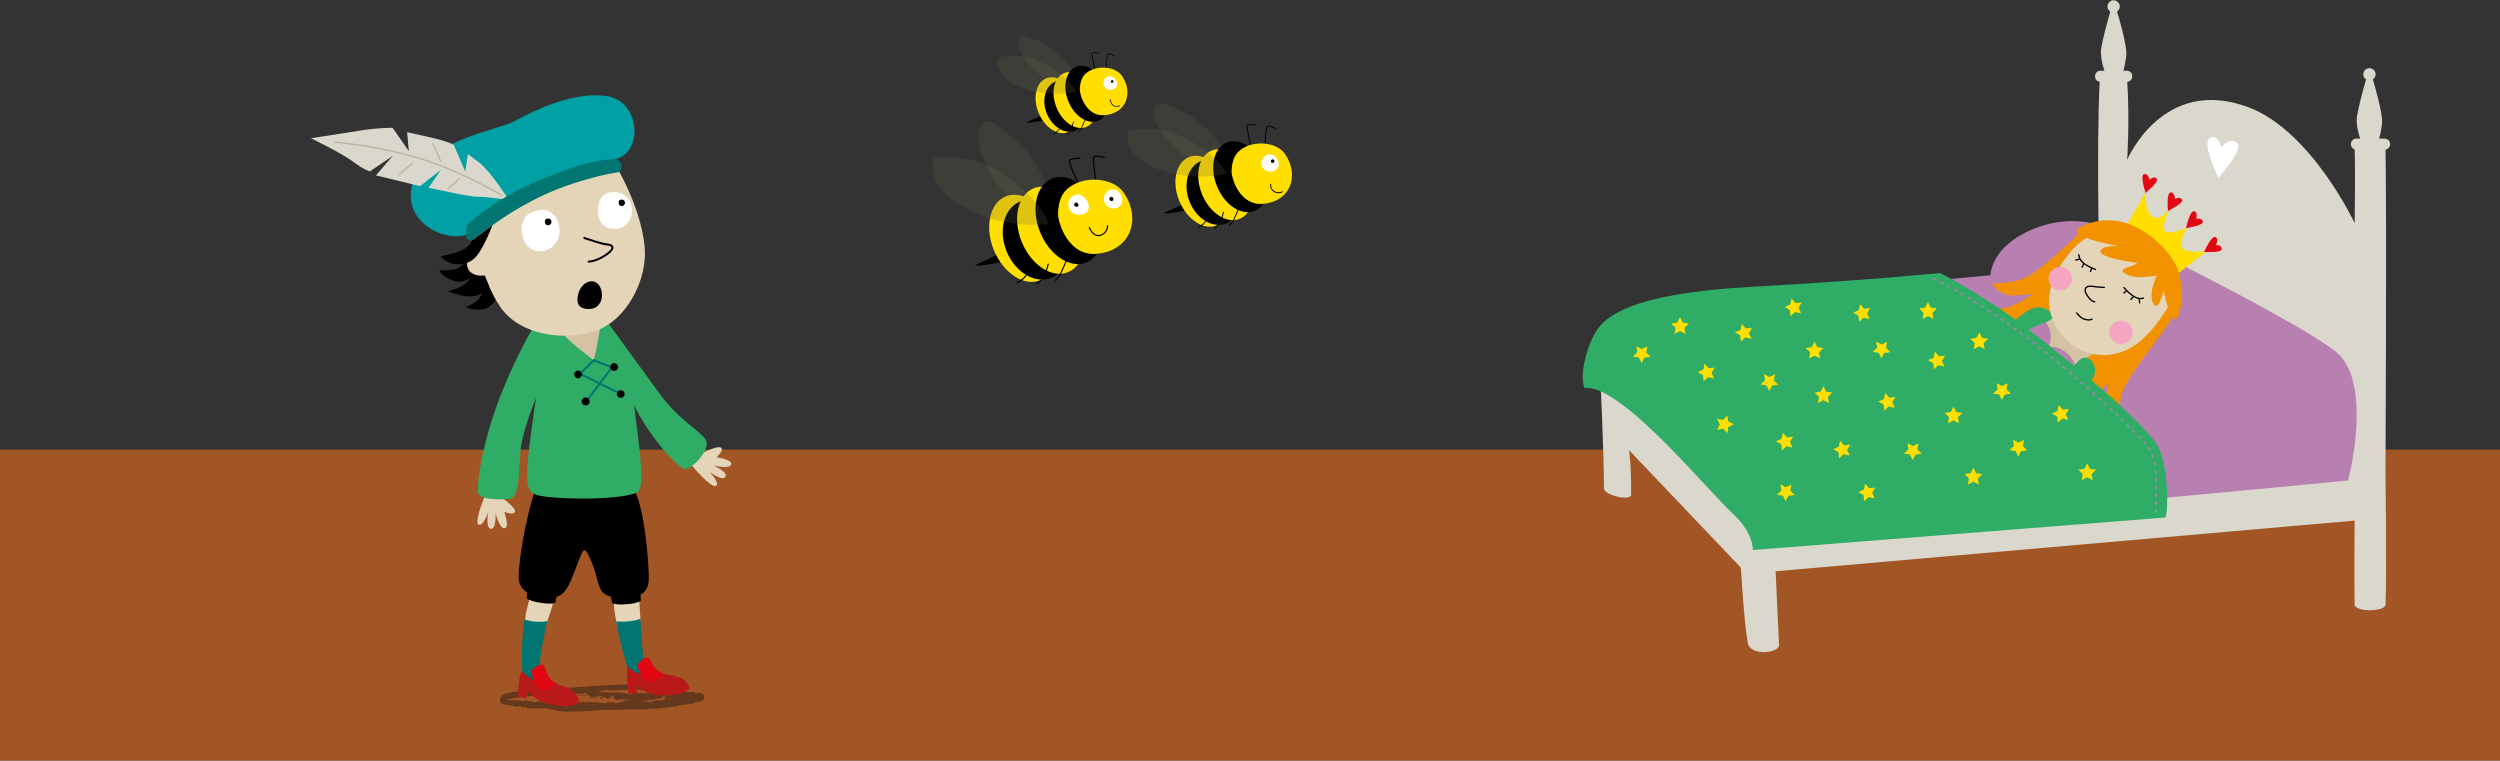 <svg width="973" height="296" viewBox="0 0 973 296" fill="none" xmlns="http://www.w3.org/2000/svg">
<rect x="0" y="0" width="973" height="296" fill="#333333" stroke="none"/>
<rect y="175" width="973" height="121" fill="#A25625"/>
<path d="M627.183 141.408L817.231 112.781C817.231 112.781 815.777 57.223 817.231 31.2C817.367 28.581 827.722 28.581 827.888 31.2C828.948 47.171 827.888 62.204 827.888 62.204C827.888 62.204 841.77 29.232 875.105 41.752C899.569 50.926 916.433 86.819 916.433 86.819C916.433 86.819 916.736 66.14 916.433 58.465C916.221 52.833 928.392 53.832 928.438 56.784C928.952 88.666 928.438 180.375 928.438 183.69C928.438 183.69 928.952 223.292 928.438 235.297C928.316 238.234 916.509 238.234 916.433 235.297C916.221 225.442 916.433 202.613 916.433 202.613L691.067 222.338C691.067 222.338 691.975 241.186 692.399 251.086C692.535 254.084 681.181 255.688 680.213 250.102C678.744 241.625 677.715 223.292 677.715 223.292L677.488 220.87L633.995 175.167C633.995 175.167 634.949 180.39 634.828 192.546C634.797 195.195 624.276 192.758 624.276 190.109C624.276 175.954 622.747 145.041 622.747 145.041L627.183 141.408Z" fill="#DAD8CC"/>
<path d="M823.362 90.119C823.362 90.119 807.891 80.703 788.271 90.528C774.677 97.34 774.692 107.135 774.692 107.135C774.692 107.135 636.538 119.306 628.545 127.678C620.552 136.049 624.307 149.008 624.307 149.008C624.307 149.008 671.856 191.865 681.212 205.277C689.205 209.032 913.89 186.99 913.89 186.99C913.89 186.99 923.124 152.247 910.892 138.547C902.127 128.752 823.362 90.119 823.362 90.119Z" fill="#B780B1"/>
<path d="M813.082 87.243C813.082 87.243 801.789 97.915 798.338 100.822C794.462 104.077 791.359 106.575 788.528 107.952C783.214 110.526 775.206 110.299 775.206 110.299C775.206 110.299 778.173 115.128 783.305 115.007C788.437 114.886 791.48 114.28 791.48 114.28C791.48 114.28 783.123 119.775 779.611 120.078C775.509 120.411 771.013 117.959 771.013 117.959C771.013 117.959 771.845 122.848 777.568 124.726C783.305 126.603 788.331 126.951 788.331 126.951L806.709 143.406C806.709 143.406 801.623 151.763 801.941 155.23C802.304 159.044 806.633 163.404 806.633 163.404C806.633 163.404 805.543 157.924 806.951 154.034C808.374 150.158 812.204 148.099 812.204 148.099C812.204 148.099 810.357 153.685 811.523 158.288C812.674 162.89 817.124 166.129 817.124 166.129C817.124 166.129 815.535 157.228 816.912 153.897C818.275 150.582 820.652 149.053 820.652 149.053C820.652 149.053 818.714 155.85 820.001 158.727C821.287 161.603 824.769 162.874 824.769 162.874C824.769 162.874 824.648 157.228 825.905 153.08C828.554 144.39 846.962 124.529 846.478 120.744C845.993 116.96 845.433 103.108 833.943 96.069C822.453 89.044 813.082 87.243 813.082 87.243Z" fill="#F39200"/>
<path d="M759.22 142.438C758.448 141.65 759.781 141.09 761.204 139.819C759.372 140.606 757.283 140.682 756.965 139.016C756.768 137.987 759.326 137.941 760.961 137.684C759.796 137.533 758.131 137.079 757.661 136.064C757.177 134.99 759.629 134.46 762.127 134.808C760.235 130.403 764.186 131.901 765.064 135.065C771.679 135.02 780.884 130.251 783.291 128.662C783.321 128.646 787.211 125.725 787.227 125.71C788.74 125.165 791.193 129.086 789.8 130.024C780.111 136.564 772.451 140.273 766.517 139.107C764.398 141.302 760.129 143.376 759.22 142.438Z" fill="#E4D5B8"/>
<path d="M796.582 128.207C796.582 128.207 799.822 128.101 799.398 124.468C798.974 120.835 794.342 117.974 789.649 120.714C786.818 122.364 784.623 124.347 784.623 124.347L786.228 129.964L796.582 128.207Z" fill="#2FAC66"/>
<path d="M807.58 118.805L785.976 131.669L796.16 148.773L817.765 135.909L807.58 118.805Z" fill="#D5C2A2"/>
<path d="M796.733 152.051C791.48 155.881 785.955 161.088 785.955 161.088C785.955 161.088 782.488 153.11 778.658 147.403C774.828 141.696 772.451 138.29 772.451 138.29C772.451 138.29 780.051 134.263 783.972 131.629C789.043 128.207 792.494 126.769 796.007 125.483C799.7 128.919 797.46 134.914 797.46 134.914C797.46 134.914 804.318 134.172 807.89 142.301C803.848 146.54 801.502 148.584 796.733 152.051Z" fill="#B780B1"/>
<path d="M789.543 158.454C789.543 158.454 787.166 157.122 782.7 150.84C778.204 144.512 776.191 140.333 774.813 136.897L771.316 138.638C771.316 138.638 775.343 147.842 777.886 151.384C783.896 159.756 787.015 161.981 787.015 161.981L789.543 158.454Z" fill="#1B8A4F"/>
<path d="M809.192 140.273C809.192 140.273 811.251 137.775 813.87 140.318C816.489 142.877 815.929 148.296 810.903 150.34C807.86 151.566 806.165 152.868 806.165 152.868L801.805 147.933L809.192 140.273Z" fill="#2FAC66"/>
<path d="M847.356 106.711L858.967 97.643C858.967 97.643 849.778 99.051 849.067 95.978C848.371 92.89 851.262 88.469 851.262 88.469C851.262 88.469 843.935 91.981 842.497 89.801C841.059 87.636 844.722 80.749 844.722 80.749C844.722 80.749 840.483 86.789 837.486 84.185C834.489 81.596 835.261 74.451 835.261 74.451L828.024 87.182C828.024 87.182 835.563 92.799 839.938 97.174C844.313 101.549 847.356 106.711 847.356 106.711Z" fill="#FFDE00"/>
<path d="M847.099 113.387C847.099 113.387 840.619 127.102 832.066 133.521C820.349 142.317 807.209 137.624 801.381 129.01C792.479 115.87 801.169 103.88 805.453 98.46C811.221 91.164 822.166 87.652 822.166 87.652C822.166 87.652 829.689 91.194 836.941 94.994C844.207 98.809 847.099 113.387 847.099 113.387Z" fill="#E4D5B8"/>
<path d="M798.822 105.046C796.93 106.741 796.778 109.633 798.474 111.51C800.154 113.387 803.061 113.554 804.938 111.873C806.815 110.193 806.982 107.286 805.301 105.409C803.591 103.517 800.699 103.35 798.822 105.046Z" fill="#F3A5C2"/>
<path d="M819.018 111.873C819.018 111.873 816.369 111.782 814.158 111.419C812.75 111.192 810.389 111.797 812.175 114.719C813.962 117.641 815.263 117.459 815.263 117.459" stroke="black" stroke-width="0.526" stroke-linecap="round"/>
<path d="M808.254 121.804C808.254 121.804 809.541 123.59 810.933 124.105C813.416 125.013 814.203 124.165 814.203 124.165" stroke="black" stroke-width="0.526" stroke-linecap="round"/>
<path d="M839.439 107.226C839.439 107.226 833.429 108.3 830.402 107.665C827.374 107.029 823.892 105.273 828.07 104.047C832.248 102.805 831.704 102.306 831.704 102.306C831.704 102.306 816.262 100.368 817.549 97.537C818.503 95.418 824.528 95.736 824.528 95.736C824.528 95.736 810.146 93.253 808.421 90.543C806.982 88.302 815.43 85.759 819.729 85.729C823.801 85.699 825.875 86.289 828.161 87.046C833.611 88.847 841.12 94.01 845.979 101.564C850.839 109.103 849.204 123.363 846.766 124.12C844.314 124.877 842.134 113.054 842.134 113.054C842.134 113.054 840.105 121.819 838.031 118.095C835.927 114.341 839.439 107.226 839.439 107.226Z" fill="#F39200"/>
<path d="M822.453 125.952C820.576 127.647 820.41 130.539 822.105 132.416C823.786 134.293 826.677 134.46 828.569 132.764C830.462 131.084 830.613 128.177 828.918 126.3C827.237 124.438 824.346 124.271 822.453 125.952Z" fill="#F3A5C2"/>
<path d="M850.838 88.832C851.004 88.666 857.756 87.818 857.332 86.198C856.908 84.578 854.759 85.199 854.759 85.199C854.759 85.199 855.501 82.701 854.078 82.217C852.261 81.611 850.838 88.832 850.838 88.832Z" fill="#E30613"/>
<path d="M857.817 98.082C858.014 97.961 864.796 98.551 864.721 96.886C864.645 95.206 862.419 95.372 862.419 95.372C862.419 95.372 863.661 93.086 862.374 92.314C860.724 91.315 857.817 98.082 857.817 98.082Z" fill="#E30613"/>
<path d="M843.783 82.126C843.889 81.914 850.096 79.129 849.218 77.706C848.34 76.282 846.463 77.509 846.463 77.509C846.463 77.509 846.432 74.905 844.934 74.875C843.011 74.814 843.783 82.126 843.783 82.126Z" fill="#E30613"/>
<path d="M835.109 75.087C835.155 74.86 840.559 70.727 839.378 69.531C838.198 68.35 836.653 69.97 836.653 69.97C836.653 69.97 836.033 67.442 834.549 67.745C832.672 68.138 835.109 75.087 835.109 75.087Z" fill="#E30613"/>
<path d="M809.086 99.157C809.086 99.157 809.041 101.14 811.326 102.729C813.612 104.319 815.565 104.864 815.565 104.864" stroke="black" stroke-width="0.526" stroke-linecap="round"/>
<path d="M809.192 100.913L807.86 101.216" stroke="black" stroke-width="0.526" stroke-linecap="round"/>
<path d="M810.888 102.896L810.343 103.971" stroke="black" stroke-width="0.526" stroke-linecap="round"/>
<path d="M814.158 104.334L813.598 105.621" stroke="black" stroke-width="0.526" stroke-linecap="round"/>
<path d="M834.262 116.036C834.262 116.036 832.415 116.763 830.144 115.158C827.858 113.554 826.662 111.919 826.662 111.919" stroke="black" stroke-width="0.526" stroke-linecap="round"/>
<path d="M832.581 116.551L832.748 117.883" stroke="black" stroke-width="0.526" stroke-linecap="round"/>
<path d="M830.129 115.643L829.312 116.521" stroke="black" stroke-width="0.526" stroke-linecap="round"/>
<path d="M827.661 113.069L826.646 114.038" stroke="black" stroke-width="0.526" stroke-linecap="round"/>
<path d="M755.057 106.242C755.057 106.242 773.783 115.643 791.738 129.964C804.424 140.076 825.345 156.198 838.228 171.14C844.465 178.376 843.89 200.221 842.739 201.417L682.166 214.073C682.166 214.073 682.771 207.881 674.748 200.282C662.985 189.14 630.68 149.401 616.647 151.006C614.588 145.541 617.797 134.187 621.339 128.753C624.897 123.318 634.358 114.25 681.303 111.646C728.262 109.042 755.057 106.242 755.057 106.242Z" fill="#2FAC66"/>
<path d="M752.302 108.27C752.302 108.27 774.343 118.61 801.017 141.075C811.024 149.507 837.289 172.881 837.319 176.348C840.483 182.025 838.863 200.1 838.863 200.1" stroke="#B780B1" stroke-width="0.511" stroke-dasharray="1.53 1.53"/>
<path d="M863.418 69.243C863.448 68.744 874.272 57.632 870.246 55.285C867.233 53.529 864.66 57.269 864.66 57.269C864.66 57.269 863.267 52.091 860.284 53.529C856.485 55.331 863.418 69.243 863.418 69.243Z" fill="white"/>
<path d="M829.857 29.793C829.857 30.928 828.933 31.851 827.798 31.851H817.458C816.323 31.851 815.399 30.928 815.399 29.793V29.581C815.399 28.445 816.323 27.522 817.458 27.522H827.798C828.933 27.522 829.857 28.445 829.857 29.581V29.793Z" fill="#DAD8CC"/>
<path d="M819.244 28.157C819.244 28.157 817.67 23.994 817.67 20.255C817.67 16.516 822.62 0 822.62 0C822.62 0 827.586 15.653 827.586 20.831C827.586 23.283 826.284 28.157 826.284 28.157H819.244Z" fill="#DAD8CC"/>
<path d="M825.012 2.513C825.012 3.83 823.937 4.905 822.62 4.905C821.303 4.905 820.229 3.83 820.229 2.513C820.229 1.196 821.303 0.121 822.62 0.121C823.937 0.121 825.012 1.196 825.012 2.513Z" fill="#DAD8CC"/>
<path d="M930.224 56.209C930.224 57.344 929.255 58.268 928.044 58.268H917.144C915.948 58.268 914.979 57.344 914.979 56.209V55.997C914.979 54.862 915.948 53.938 917.144 53.938H928.044C929.24 53.938 930.224 54.862 930.224 55.997V56.209Z" fill="#DAD8CC"/>
<path d="M918.81 54.589C918.81 54.589 917.221 50.426 917.221 46.687C917.221 42.948 922.171 26.432 922.171 26.432C922.171 26.432 927.136 42.085 927.121 47.262C927.121 49.715 925.819 54.589 925.819 54.589H918.81Z" fill="#DAD8CC"/>
<path d="M924.578 28.93C924.578 30.247 923.503 31.322 922.186 31.322C920.869 31.322 919.794 30.247 919.794 28.93C919.794 27.613 920.869 26.538 922.186 26.538C923.503 26.538 924.578 27.613 924.578 28.93Z" fill="#DAD8CC"/>
<path d="M653.857 123.393L654.917 125.558L657.308 125.906L655.583 127.587L655.991 129.964L653.857 128.843L651.722 129.964L652.131 127.587L650.405 125.906L652.782 125.558L653.857 123.393Z" fill="#FFDE00"/>
<path d="M706.235 132.946L707.295 135.111L709.687 135.459L707.961 137.139L708.37 139.516L706.235 138.396L704.101 139.516L704.494 137.139L702.769 135.459L705.16 135.111L706.235 132.946Z" fill="#FFDE00"/>
<path d="M768.061 182.025L769.121 184.174L771.513 184.522L769.787 186.218L770.196 188.58L768.061 187.459L765.927 188.58L766.321 186.218L764.595 184.522L766.987 184.174L768.061 182.025Z" fill="#FFDE00"/>
<path d="M681.879 127.587L680.653 129.661L681.652 131.841L679.305 131.311L677.534 132.946L677.307 130.539L675.218 129.358L677.428 128.419L677.897 126.043L679.487 127.859L681.879 127.587Z" fill="#FFDE00"/>
<path d="M701.209 117.716L699.968 119.775L700.982 121.97L698.621 121.441L696.849 123.076L696.637 120.668L694.533 119.488L696.743 118.534L697.228 116.172L698.817 117.989L701.209 117.716Z" fill="#FFDE00"/>
<path d="M667.375 143.058L666.149 145.132L667.148 147.312L664.787 146.782L663.015 148.417L662.803 146.01L660.699 144.829L662.925 143.876L663.394 141.514L664.983 143.331L667.375 143.058Z" fill="#FFDE00"/>
<path d="M672.281 161.663L672.644 164.04L674.824 165.085L672.674 166.175L672.356 168.567L670.646 166.856L668.284 167.295L669.374 165.145L668.224 163.026L670.616 163.404L672.281 161.663Z" fill="#FFDE00"/>
<path d="M690.825 145.662L690.386 148.039L692.082 149.75L689.69 150.052L688.585 152.202L687.555 150.022L685.179 149.628L686.935 147.978L686.556 145.602L688.676 146.752L690.825 145.662Z" fill="#FFDE00"/>
<path d="M787.741 171.216L787.287 173.577L788.998 175.288L786.591 175.606L785.501 177.74L784.471 175.561L782.095 175.182L783.836 173.532L783.472 171.14L785.592 172.306L787.741 171.216Z" fill="#FFDE00"/>
<path d="M781.367 149.174L780.928 151.536L782.624 153.246L780.232 153.549L779.142 155.699L778.097 153.519L775.721 153.14L777.477 151.49L777.113 149.098L779.218 150.264L781.367 149.174Z" fill="#FFDE00"/>
<path d="M709.687 150.279L710.747 152.444L713.138 152.792L711.413 154.473L711.821 156.849L709.687 155.729L707.552 156.849L707.961 154.473L706.235 152.792L708.612 152.444L709.687 150.279Z" fill="#FFDE00"/>
<path d="M760.31 158.182L761.385 160.346L763.762 160.695L762.036 162.39L762.444 164.752L760.31 163.631L758.175 164.752L758.584 162.39L756.858 160.695L759.25 160.346L760.31 158.182Z" fill="#FFDE00"/>
<path d="M812.327 180.284L813.401 182.448L815.778 182.797L814.052 184.477L814.461 186.854L812.327 185.733L810.192 186.854L810.601 184.477L808.875 182.797L811.267 182.448L812.327 180.284Z" fill="#FFDE00"/>
<path d="M750.365 117.55L751.424 119.715L753.816 120.063L752.09 121.743L752.499 124.12L750.365 123L748.23 124.12L748.639 121.743L746.913 120.063L749.29 119.715L750.365 117.55Z" fill="#FFDE00"/>
<path d="M727.899 119.897L726.657 121.97L727.672 124.15L725.31 123.621L723.539 125.256L723.327 122.849L721.223 121.668L723.433 120.714L723.917 118.352L725.492 120.169L727.899 119.897Z" fill="#FFDE00"/>
<path d="M734.485 132.991L734.03 135.368L735.741 137.079L733.349 137.381L732.244 139.531L731.215 137.351L728.838 136.973L730.579 135.307L730.215 132.931L732.335 134.081L734.485 132.991Z" fill="#FFDE00"/>
<path d="M770.317 129.343L771.377 131.492L773.768 131.841L772.043 133.536L772.451 135.898L770.317 134.777L768.182 135.898L768.591 133.536L766.865 131.841L769.242 131.492L770.317 129.343Z" fill="#FFDE00"/>
<path d="M737.709 154.473L736.483 156.547L737.482 158.742L735.136 158.197L733.364 159.832L733.137 157.44L731.033 156.259L733.259 155.305L733.728 152.944L735.317 154.76L737.709 154.473Z" fill="#FFDE00"/>
<path d="M805.226 159.166L804 161.24L804.999 163.419L802.652 162.89L800.866 164.525L800.654 162.118L798.55 160.937L800.775 159.983L801.244 157.621L802.834 159.438L805.226 159.166Z" fill="#FFDE00"/>
<path d="M729.882 189.745L728.641 191.819L729.655 193.999L727.293 193.469L725.537 195.104L725.31 192.697L723.206 191.516L725.431 190.563L725.901 188.201L727.49 190.018L729.882 189.745Z" fill="#FFDE00"/>
<path d="M697.865 169.944L696.638 172.018L697.637 174.213L695.291 173.668L693.52 175.303L693.293 172.911L691.188 171.73L693.414 170.777L693.883 168.415L695.473 170.232L697.865 169.944Z" fill="#FFDE00"/>
<path d="M757.04 138.411L755.799 140.485L756.813 142.665L754.452 142.135L752.68 143.77L752.469 141.363L750.364 140.182L752.574 139.243L753.059 136.867L754.648 138.683L757.04 138.411Z" fill="#FFDE00"/>
<path d="M720.117 173.048L718.876 175.106L719.89 177.301L717.529 176.772L715.758 178.407L715.546 176L713.441 174.819L715.652 173.865L716.136 171.503L717.71 173.32L720.117 173.048Z" fill="#FFDE00"/>
<path d="M746.655 172.548L746.216 174.925L747.912 176.635L745.52 176.938L744.415 179.088L743.386 176.908L741.009 176.529L742.765 174.864L742.386 172.487L744.506 173.638L746.655 172.548Z" fill="#FFDE00"/>
<path d="M697.213 188.564L696.774 190.941L698.47 192.652L696.078 192.955L694.973 195.104L693.943 192.924L691.566 192.546L693.322 190.881L692.944 188.504L695.063 189.654L697.213 188.564Z" fill="#FFDE00"/>
<path d="M641.171 134.793L640.716 137.169L642.412 138.88L640.02 139.183L638.93 141.332L637.886 139.153L635.509 138.774L637.265 137.109L636.886 134.732L639.006 135.883L641.171 134.793Z" fill="#FFDE00"/>
<path d="M227.494 196.515L227.962 196.149C227.728 196.222 227.216 196.442 226.909 196.588C226.953 196.72 227.216 196.603 227.597 196.398" fill="#814114"/>
<path d="M225.491 197.568C225.286 197.89 224.672 198.153 224.277 198.255L225.374 197.641" fill="#814114"/>
<path d="M222.273 200.186C222.332 200.054 222.536 199.937 222.405 199.893C222.054 200.112 222.229 200.069 222.215 200.083" fill="#814114"/>
<path d="M222.318 199.425C222.069 199.469 221.879 199.557 221.47 199.893L221.674 199.937C221.938 199.747 222.303 199.484 222.45 199.352" fill="#814114"/>
<path d="M200.147 266.185C199.168 266.243 200.674 266.448 199.504 266.287C199.636 266.17 199.826 266.083 200.147 266.185Z" fill="#121212" fill-opacity="0.43"/>
<path d="M217.696 272.415C216.248 273.278 214.361 272.751 212.65 273.556C211.7 274.521 215.488 274.77 216.599 274.77C216.994 274.77 216.453 275.164 217.359 275.15C220.694 274.916 225.842 275.179 229.922 275.281L229.688 275.413C230.463 275.457 231.37 274.974 232.174 274.93C232.189 275.004 231.925 275.062 232.115 275.15C232.291 274.901 233.563 274.887 233.9 274.682C234.236 274.74 234.221 274.916 234.645 274.974L235.07 274.653C236.269 273.877 238.184 274.272 239.881 273.643C239.808 273.717 239.647 273.79 239.793 273.834C242.513 272.956 245.994 272.313 248.963 271.23C248.875 271.362 248.816 271.567 249.021 271.611C249.094 271.289 249.986 270.909 250.761 270.587C251.229 270.733 251.99 269.797 252.94 269.549L252.897 269.651C253.379 269.037 253.92 269.271 254.227 268.686C254.476 270.309 254.066 268.964 254.023 269.256C253.613 269.593 253.043 268.876 252.399 268.964V269.051C251.829 269.066 251.58 268.774 251.039 268.803L250.995 268.759C249.752 268.803 249.05 268.54 249.065 268.847C248.641 268.569 250.264 268.788 249.606 268.393C245.511 268.437 241.314 268.613 237.205 268.788C236.737 268.686 236.43 268.671 236.327 268.554C235.918 268.642 234.792 268.715 234.426 268.891C234.558 268.876 234.148 268.744 233.929 268.744C233.168 268.671 233.139 269.139 232.306 269.051C232.627 268.949 232.73 268.832 232.613 268.73C231.925 269.022 230.989 269.051 230.17 269.198C230.287 269.139 230.492 269.081 230.448 268.993C229.556 269.344 228.796 269.051 228.021 269.285L228.298 269.081C227.012 268.949 227.947 269.49 226.836 269.446C227.099 269.373 226.997 269.3 227.041 269.227C226.032 269.636 224.365 269.651 223.341 269.841L223.385 269.768C222.273 269.9 221.089 269.841 219.86 270.075C219.407 270.017 219.992 269.651 218.807 269.739C218.851 270.104 216.789 269.929 217.506 270.324C216.497 270.28 214.888 270.192 214.215 270.338C214.669 270.192 213.703 269.9 214.552 269.856L213.908 269.651C213.996 269.49 214.566 269.68 214.361 269.49C213.937 269.519 212.709 269.71 212.329 269.666C211.554 269.914 210.852 270.382 209.594 270.485C210.179 270.309 209.243 270.09 209.638 270.017L207.912 270.821C207.488 270.865 207.81 270.528 207.196 270.675C207.225 270.777 206.976 270.85 206.801 270.938C206.64 270.909 205.06 271.143 204.856 270.806C204.666 270.675 205.528 270.675 205.06 270.587C204.285 270.66 204.256 270.777 203.496 270.85L203.481 270.806C202.969 270.792 202.004 271.113 202.56 271.245C202.911 271.216 202.399 271.04 202.94 271.099C202.604 271.347 201.711 271.494 200.951 271.581C201.2 271.494 201.156 271.406 201.258 271.289C200.264 271.698 199.196 271.932 198.129 272.269C198.143 272.444 198.48 271.889 198.655 271.947C197.968 271.947 197.105 272.225 196.768 272.503C196.856 272.049 196.681 271.596 197.353 272.254C197.193 272.21 197.368 271.991 197.353 272.035C197.88 272.254 197.836 272.444 198.231 272.474C198.246 272.634 198.801 272.517 199.269 272.532C199.518 272.459 199.386 272.62 198.977 272.576C199.62 272.576 202.296 272.576 203.817 272.868C203.803 272.766 204.783 272.561 205.134 272.591L204.987 272.81C205.309 272.971 206.187 272.854 206.23 273.044C207.005 272.81 203.291 273.132 204.329 272.971C204.592 273.175 205.777 272.693 205.543 272.985C206.26 273 206.962 272.781 207.634 273.029C207.444 272.985 207.035 273.322 207.62 273.322C208.643 273.322 207.912 273.219 208.746 273.175L209.272 273.102C209.316 272.883 210.179 273.161 209.813 272.898C209.93 273.088 211.29 272.839 211.188 273.19L211.042 273.483C211.481 273.468 211.773 273.19 212.124 273.073C212.182 273.102 212.299 273.161 212.27 273.205C212.358 272.766 213.323 273.263 213.85 272.941C214.771 273.117 216.204 273 216.628 273.292C217.345 273.175 217.988 273.029 218.807 273.132C218.646 273.175 218.427 273.175 218.383 273.278C218.895 273.424 219.012 273.307 219.48 273.234C219.378 273.292 220.504 273.512 221.059 273.673C221.776 273.556 221.527 273.307 221.601 273.161C222.244 273.6 223.604 272.912 224.408 273.307C224.16 273.366 223.37 273.512 223.955 273.629C224.599 274.068 225.257 273.322 226.295 273.541L226.046 273.175C226.514 273.409 227.582 272.985 227.479 273.351C227.83 273.234 228.708 273.483 228.606 273.132C230.317 273.453 232.773 273 233.826 273.658C234.075 273.6 234.689 273.673 234.558 273.483C234.163 273.278 233.987 273.614 233.841 273.483C234.06 273.468 234.104 273.38 234.134 273.336C234.66 273.424 235.084 273.453 234.572 273.731C235.757 273.951 235.801 273.146 237.307 273.292C237.234 273.439 237.351 273.497 237.79 273.468L238.623 273.219C239.588 273.278 239.179 273.541 239.208 273.79C239.72 273.746 240.364 273.746 240.597 273.57L241.226 273.877C240.758 273.658 241.65 273.717 241.899 273.658L241.65 273.717C241.753 273.819 242.352 273.76 242.645 273.717C242.572 273.57 241.958 273.512 241.621 273.468C241.884 273.366 242.294 273.38 242.645 273.249C242.528 273.497 243.493 273.409 243.903 273.424C244.371 273.468 244.429 273.19 244.575 273.205C244.59 273.336 245.35 273.205 244.985 273.395C244.824 273.439 244.619 273.278 244.341 273.395C244.648 273.483 244.619 273.702 245.277 273.526C245.76 273.395 245.146 273.058 246.067 273.175C245.833 273.234 245.789 273.336 245.599 273.439L246.476 273.541L246.506 273.322C246.623 273.38 246.55 273.395 246.593 273.424C246.842 273.19 247.91 273.322 248.1 273.058C248.539 273.015 249.021 273.161 249.445 273.175L249.372 273.205C249.884 273.307 250.557 273.19 250.981 273.029L250.966 273.073C251.244 273.073 251.902 273.015 252.238 272.868C252.955 273 252.516 273.702 253.277 273.366C253.993 273.307 254.374 272.883 254.066 272.766C255.353 272.824 256.772 272.371 257.986 272.62C258.161 272.517 258.044 272.474 258.41 272.371C260.282 272.254 262.329 271.742 263.836 271.932C263.309 272.108 263.836 272.152 263.865 272.283C264.289 272.02 264.42 272.4 264.537 272.049C264.464 271.859 264.494 271.757 263.967 271.757C265.049 271.479 266.731 271.289 267.36 271.318C267.038 271.289 267.272 271.187 267.492 271.07C267.477 271.406 268.281 271.289 268.866 271.055L268.91 270.85L269.349 270.967C269.568 270.865 269.524 270.514 270.153 270.587L270.373 270.748C270.65 270.66 272.332 269.519 271.543 270.426C271.484 270.221 271.06 271.918 271.952 272.166C272.464 272.313 272.01 272.123 272.084 272.108C271.864 272.108 271.528 272.21 271.835 272.357C270.972 272.064 270.065 272.02 269.744 271.772C267.696 272.283 264.698 272.327 262.285 272.313L262.358 272.166C261.7 272.035 262.022 272.43 261.569 272.327C261.773 272.181 261.072 272.035 261.583 271.859C260.662 271.713 260.384 272.123 259.785 272.196C259.697 272.386 260.267 272.064 260.15 272.313C260.048 272.386 258.863 272.181 258.717 272.474C258.483 272.357 258.659 272.152 258.79 272.035L258.22 272.181C257.518 271.845 259.799 271.567 259.053 271.157L258.527 271.216C258.015 270.923 259.902 270.865 258.585 270.777C258.015 270.923 257.532 271.347 258.044 271.464C256.86 271.552 257.503 272.152 256.231 272.152C255.88 271.991 257.255 272.093 257.006 271.874C256.406 271.655 255.807 272.02 255.266 271.947C255.865 272.049 255.368 272.342 254.973 272.4C254.315 272.269 255.397 272.123 254.476 272.108C254.33 272.269 253.482 272.4 254.213 272.517C253.876 272.898 253.248 272.415 252.75 272.722C252.443 272.459 253.686 272.108 252.677 271.976C252.838 272.225 251.434 272.327 251.975 272.708C251.58 272.634 251.536 272.43 251.814 272.283C251.244 272.123 250.44 272.751 250.25 272.254L250.059 272.517C249.884 272.43 249.635 272.371 249.343 272.225C248.846 272.225 247.72 272.576 247.778 272.181C247.617 272.225 246.476 272.196 246.915 272.474C247.632 272.649 247.734 272.283 248.129 272.649C247.632 272.342 247.105 272.678 246.681 272.781L246.623 272.634C246.374 272.693 245.804 272.649 245.643 272.81C245.833 272.722 245.745 272.62 245.541 272.576L245.277 272.795C244.268 272.883 245.058 272.386 244.078 272.43L244.824 272.269C244.663 272.298 244.341 272.079 243.859 272.137C243.669 272.342 243.318 272.576 243.142 272.737C242.572 272.795 242.908 272.488 242.338 272.678L243.069 272.459C243.186 272.4 242.572 272.079 241.884 272.049C241.416 272.093 240.656 272.357 241.402 272.517C241.022 272.503 240.524 272.327 240.817 272.196C239.969 272.21 240.919 272.43 240.173 272.517C239.896 272.357 238.989 272.079 238.462 271.83L239.237 271.538L238.74 271.494C239.398 271.26 238.433 271.245 238.813 270.982C238.477 270.909 238.067 270.982 237.731 271.026C238.682 271.596 236.576 271.567 236.81 272.035C235.45 272.02 236.064 270.894 234.602 271.435C234.821 271.567 234.134 271.83 234.982 271.801C234.148 271.669 234.368 272.181 233.402 271.903C234.148 271.801 232.657 271.377 233.753 271.23C233.666 271.362 234.338 271.406 234.499 271.377C234.177 271.172 234.616 270.953 233.753 270.865C233.227 270.85 232.51 270.792 232.598 271.026C232.598 271.274 233.402 271.084 233.037 271.304C231.984 271.289 231.852 270.879 231.37 271.274C232.028 271.304 232.174 271.581 232.145 271.757L231.37 271.772L231.53 271.625C230.317 271.377 231.136 271.889 229.951 271.713L229.425 271.333C229.732 271.084 231.136 271.64 230.975 271.157C230.2 271.055 229.922 271.26 229.205 271.07L229.761 271.04C229.483 270.996 229.278 270.353 228.138 270.587C227.553 270.66 227.977 270.733 227.933 270.909C226.69 270.821 226.295 270.967 225.505 270.894C225.71 270.572 224.101 270.704 225.023 270.47C225.403 270.704 227.202 270.894 227.67 270.616C227.26 270.163 228.635 270.777 228.942 270.397C227.947 270.28 228.035 269.9 227.904 269.622C227.626 269.578 227.348 269.651 227.187 269.666C227.041 269.9 227.406 269.929 227.406 270.177C226.31 269.987 225.227 270.002 224.584 270.177C224.233 270.017 224.365 269.797 224.803 269.812C223.487 269.739 222.083 269.549 220.84 269.344C221.601 269.827 219.436 269.285 219.963 269.68C220.621 269.841 221.162 270.178 220.782 270.309C220.372 270.236 220.811 270.134 220.65 270.031C220.094 270.192 219.86 269.593 219.305 269.885C220.518 269.885 219.582 269.432 219.846 269.154C218.954 269.242 219.904 268.934 219.041 268.847C218.164 268.92 217.082 268.949 216.116 268.905C214.946 268.481 213.06 268.583 211.992 268.496C211.437 268.291 211.861 267.969 211.247 267.852C210.53 267.794 211.744 268.276 210.691 268.013L210.793 267.955C210.471 268.013 208.863 267.545 208.512 268.013L208.877 267.662C208.687 267.604 208.497 267.677 208.322 267.706C208.322 267.589 208.102 267.457 208.439 267.399C207.81 267.092 207.049 267.326 206.347 267.282L206.786 267.545C205.558 267.618 204.753 267.355 203.569 267.34L203.613 267.121L202.896 267.209C203.086 267.004 202.443 266.843 202.062 267.004L203.934 266.565C204.432 266.726 203.364 266.785 203.671 267.033C203.934 267.238 205.031 267.253 205.221 267.063C204.797 267.004 204.783 267.063 204.446 267.121C204.329 266.814 204.958 266.858 205.294 266.682C205.075 266.682 204.768 266.565 204.709 266.653C205.148 266.536 205.587 266.536 206.318 266.595C205.821 266.668 206.567 266.799 206.377 266.872C206.45 266.609 207.152 266.58 208.029 266.726C208.643 267.077 209.711 266.682 210.735 266.858C210.296 267.092 209.74 267.253 209.097 267.311C209.726 267.501 209.813 267.37 210.457 267.56C210.793 267.384 211.042 267.092 211.89 267.063L211.919 267.267C212.694 267.238 212.724 266.946 213.689 267.092C215.341 267.355 217.052 267.53 218.325 267.691L218.354 267.896C219.1 267.545 220.723 267.984 221.703 267.911C223.297 268.276 225.242 268.101 226.032 268.54C228.898 268.7 231.413 268.817 234.353 269.198L233.826 269.432C234.382 269.271 234.148 269.636 234.675 269.636C234.104 269.344 235.42 269.417 235.801 269.271C237.088 269.622 238.813 269.534 239.983 269.417L240.013 269.622C241.197 269.344 242.601 269.753 244.049 269.87C244.21 269.958 244.473 270.148 244.912 270.148C245.716 269.841 246.125 269.885 247.295 269.68C248.144 269.695 249.533 269.783 250.41 269.9C253.628 269.432 256.918 269.68 260.282 269.373L260.53 269.607C263.792 269.081 267.784 269.476 270.665 269.359L270.358 269.739C271.221 269.9 272.478 269.812 272.332 269.534C272.932 269.958 272.259 268.949 273.985 270.514C274.336 273.351 273.268 272.181 272.815 272.971C272.274 273.161 271.762 273.292 271.426 273.219C270.504 273.351 270.373 273.629 269.627 273.848C267.799 274.068 267.141 274.243 265.459 274.55L265.883 274.521C266.058 274.404 266.044 274.228 265.62 274.272C265.005 274.477 263.28 274.492 263.982 274.887C262.139 274.901 259.785 275.574 257.986 275.398C258.147 275.515 257.708 275.574 257.518 275.676C255.924 275.793 254.242 275.647 252.984 275.954C252.721 275.896 253.379 275.705 252.721 275.735C252.341 275.808 252.721 275.91 252.253 275.998C249.694 276.378 247.032 275.983 244.692 276.086C240.539 276.437 236.181 276.29 232.232 276.261L232.276 276.159C230.945 276.51 229.176 275.735 228.108 276.29C227.801 276.188 226.909 276.232 227.143 276.042C226.09 276.29 224.189 275.764 222.653 276.071L223.034 276.027C221.498 275.793 220.123 276.071 218.5 275.837C218.661 275.793 218.968 275.779 219.012 275.676C218.383 275.486 217.506 276.056 217.184 275.589C216.818 275.589 216.921 275.822 217.14 275.808C213.572 275.559 209.755 275.764 206.026 275.705C203.364 275.296 205.909 274.916 203.774 275.15C203.613 275.047 203.642 275.325 203.613 275.223C202.779 275.311 202.37 274.623 201.785 274.828C201.989 275.135 201.39 274.96 201.36 275.135C199.723 274.799 199.43 274.521 198.07 274.536L198.202 274.404C197.368 274.506 196.403 274.302 195.394 273.775C193.902 273.614 194.838 270.499 195.496 270.675C196.037 270.309 196.447 270.104 196.739 269.914C205.411 268.145 213.309 268.13 221.293 267.677C229.191 267.253 237.044 266.273 245.307 266.492C247.237 266.858 247.383 266.872 249.548 266.829C249.46 266.887 249.328 266.902 249.46 266.96C249.591 266.638 250.981 267.019 251.215 266.712L253.613 267.121L254.798 267.326L254.944 267.355H254.959C256.055 274.214 255.266 269.256 255.5 270.792H255.485L255.544 270.689L255.47 270.733L255.193 270.894L254.651 271.216C253.189 272.064 251.756 272.605 250.22 273.117C250.688 272.927 250.849 272.591 250.279 272.81L249.738 273.205L249.606 273.146C249.226 273.336 248.846 273.585 249.284 273.585C241.592 276.1 233.812 276.451 226.105 276.919C224.262 276.875 221.644 277.036 219.612 276.992C218.12 276.846 216.658 276.583 215.21 276.276C214.478 276.086 213.777 275.998 213.045 275.72L211.963 275.355L211.7 275.267L211.568 275.223H211.554H211.539C211.802 277.417 211.159 272.225 211.232 272.766L211.276 272.751L211.349 272.708L211.978 272.4C215.97 271.581 216.862 271.508 221.352 271.143C221.103 271.04 219.86 271.815 217.696 272.415Z" fill="#121212" fill-opacity="0.43"/>
<path d="M201.317 266.17C201.521 266.346 202.194 266.463 201.638 266.653C201.594 266.492 201.244 266.302 201.317 266.17Z" fill="#121212" fill-opacity="0.43"/>
<path d="M219.143 269.388C219.172 269.344 219.392 269.475 219.45 269.519C219.231 269.505 219.011 269.622 218.836 269.519C219.055 269.519 219.041 269.446 219.143 269.388Z" fill="#121212" fill-opacity="0.43"/>
<path d="M223.721 269.973C223.633 270.104 222.639 270.119 222.068 270.075L223.721 269.973Z" fill="#121212" fill-opacity="0.43"/>
<path d="M227.918 271.04C228.269 271.201 228.166 271.26 227.669 271.201C227.64 271.113 227.815 271.099 227.918 271.04Z" fill="#121212" fill-opacity="0.43"/>
<path d="M228.255 270.748C228.606 270.777 228.781 270.894 228.942 270.982C228.942 270.85 228.108 270.967 228.255 270.748Z" fill="#121212" fill-opacity="0.43"/>
<path d="M237.526 272.122C237.746 272.137 238.243 272.064 238.448 272.239C238.214 272.108 237.322 272.312 237.526 272.122Z" fill="#121212" fill-opacity="0.43"/>
<path d="M241.929 272.239L242.265 272.254C242.528 272.327 242.236 272.43 242.016 272.43L241.929 272.239Z" fill="#121212" fill-opacity="0.43"/>
<path d="M225.301 273.278L225.783 273.219L225.71 273.351L225.301 273.278Z" fill="#121212" fill-opacity="0.43"/>
<path d="M200.556 271.888C200.994 271.742 200.892 271.976 200.965 271.991C200.556 272.064 201.097 271.801 200.556 271.888Z" fill="#121212" fill-opacity="0.43"/>
<path d="M219.012 270.133H218.881L218.925 269.841L219.012 270.133Z" fill="#121212" fill-opacity="0.43"/>
<path d="M204.695 238.677C204.929 237.375 206.23 232.608 206.23 232.608C206.23 232.608 215.107 229.273 215.122 230.487C215.137 231.701 215.473 233.193 215.122 235.196C214.756 237.214 211.32 246.398 211.32 246.398L204.373 245.653C204.388 245.667 204.066 242.304 204.695 238.677Z" fill="#E4D5B8"/>
<path d="M203.218 266.638C203.218 266.638 203.16 257.454 203.189 253.389C203.247 247.261 204.066 241.148 204.066 241.148C204.066 241.148 207.035 241.865 208.044 241.938C211.159 242.172 212.987 241.806 212.987 241.806C212.987 241.806 208.614 260.204 210.165 264.401C211.729 268.598 209.36 270.09 209.36 270.09L203.218 266.638Z" fill="#007572"/>
<path d="M236.05 117.193H215.166V150.58H236.05V117.193Z" fill="#D5C2A2"/>
<path d="M239.208 238.092C239.53 240.11 239.998 243.415 240.393 244.526L249.284 241.353L248.655 231.657L238.93 233.661C238.945 233.646 238.784 235.562 239.208 238.092Z" fill="#E4D5B8"/>
<path d="M242.382 253.389C241.344 249.733 239.75 241.894 239.75 241.894C239.75 241.894 242.923 241.996 243.976 241.894C248.291 241.485 247.954 241.163 249.27 240.87C249.27 240.87 249.899 259.926 252.502 265.059C254.521 269.051 245.892 264.576 245.892 264.576C245.892 264.576 244.006 259.165 242.382 253.389Z" fill="#007572"/>
<path d="M252.429 263.246C255.646 264.006 256.728 261.549 256.728 261.549C256.728 261.549 258.644 262.573 260.779 262.734C264.654 263.012 267.872 265.176 268.354 267.925C266.307 270.412 261.642 270.953 256.143 270.543C250.981 270.163 247.69 266.536 247.69 266.536L247.997 269.944L244.546 269.856C244.546 269.856 243.771 263.202 244.005 261.286C244.254 259.165 244.341 259.487 244.341 259.487C244.341 259.487 245.774 261.681 252.429 263.246Z" fill="#B91919"/>
<path d="M257.956 262.076C257.956 262.076 255.309 261.271 253.759 258.244C252.574 255.919 252.208 254.881 249.152 257.337C246.841 259.18 249.649 262.822 250.688 263.86C255.323 268.525 257.956 262.076 257.956 262.076Z" fill="#E30613"/>
<path d="M210.413 265.98C213.455 267.282 214.947 265.044 214.947 265.044C214.947 265.044 216.658 266.39 218.749 266.902C222.522 267.838 225.33 270.514 225.33 273.322C222.888 275.428 218.193 275.15 212.841 273.804C207.825 272.547 205.207 268.408 205.207 268.408L204.914 271.815L201.536 271.128C201.536 271.128 201.916 264.445 202.472 262.587C203.086 260.555 203.101 260.876 203.101 260.876C203.101 260.876 204.125 263.289 210.413 265.98Z" fill="#B91919"/>
<path d="M216.058 265.776C216.058 265.776 213.586 264.533 212.592 261.286C211.831 258.8 211.641 257.703 208.205 259.604C205.616 261.023 207.751 265.088 208.599 266.287C212.358 271.684 216.058 265.776 216.058 265.776Z" fill="#E30613"/>
<path d="M249.416 233.792C249.416 233.792 248.524 234.684 244.853 235.079C241.095 235.489 239.676 235.182 238.243 234.816L237.702 232.169C237.702 232.169 242.236 232.842 246.521 232.096C248.027 231.833 249.299 231.379 249.299 231.379L249.416 233.792Z" fill="black"/>
<path d="M216.146 234.553C216.146 234.553 215.064 235.211 211.407 234.757C207.664 234.289 206.347 233.675 205.031 232.988L205.119 230.282C205.119 230.282 209.375 231.964 213.718 232.227C215.239 232.315 216.584 232.169 216.584 232.169L216.146 234.553Z" fill="black"/>
<path d="M188.242 112.615C188.242 112.615 187.613 114.97 186.136 116.578C184.659 118.187 181.208 119.576 181.208 119.576C181.208 119.576 187.233 122.194 191.079 118.86C194.341 116.023 193.946 113.493 193.946 113.493L189.368 109.164L188.242 112.615Z" fill="black"/>
<path d="M208.629 189.612C203.949 203.227 201.2 222.824 202.004 226.202C203.247 231.379 208 231.657 212.899 232.491C219.744 233.661 221.659 227.387 223.648 222.312C227.187 213.274 227.085 211.739 229.805 217.691C233.695 226.202 231.809 231.204 238.389 232.33C242.879 233.105 251.946 233.719 252.443 226.188C252.882 219.358 250.206 191.587 245.438 189.276C240.686 186.965 208.629 189.612 208.629 189.612Z" fill="black"/>
<path d="M189.149 192.04C189.149 192.04 184.469 202.803 186.18 204.09C187.891 205.377 190.07 199.264 190.07 199.264C190.07 199.264 188.798 205.377 191.006 205.801C193.214 206.211 192.893 199.601 192.893 199.601C192.893 199.601 194.223 205.684 196.344 205.582C198.464 205.494 196.285 199.264 196.285 199.264C196.285 199.264 200.263 200.727 200.453 199.074C200.643 197.407 194.545 193.049 194.545 193.049L189.149 192.04Z" fill="#E4D5B8"/>
<path d="M269.144 181.013C269.144 181.013 276.646 190.066 278.591 189.144C280.521 188.223 276.046 183.499 276.046 183.499C276.046 183.499 280.945 187.419 282.32 185.649C283.695 183.879 277.626 181.145 277.626 181.145C277.626 181.145 283.68 182.739 284.558 180.823C285.435 178.907 278.869 177.986 278.869 177.986C278.869 177.986 281.998 175.134 280.594 174.213C279.19 173.291 272.522 176.684 272.522 176.684L269.144 181.013Z" fill="#E4D5B8"/>
<path d="M207.108 128.102C207.108 128.102 214.493 127.561 218.968 129.828C222.156 133.616 231.092 140.211 231.092 140.211C231.092 140.211 232.876 133.572 233.987 124.154C234.894 123.379 236.971 126.157 236.971 126.157C236.971 126.157 244.985 140.109 246.828 157.907C247.998 169.167 251.888 190.928 247.661 191.806C242.177 194.014 227.494 194.467 216.702 193.707C206.274 192.976 205.558 192.011 205.163 185.678C204.783 179.346 208.644 154.85 208.644 154.85C208.644 154.85 203.086 168.012 202.545 175.705C202.004 183.382 201.946 193.692 198.611 194.087C195.73 194.424 185.844 195.009 185.917 191.045C186.049 183.792 188.828 170.528 192.908 159.033C199.094 141.615 207.108 128.102 207.108 128.102Z" fill="#2FAC66"/>
<path d="M236.971 126.143C236.971 126.143 251.624 146.134 256.509 152.935C265.137 164.926 275.023 168.846 275.082 172.356C275.155 176.991 268.281 183.163 266.424 182.461C261.247 180.516 246.652 162.089 242.996 148.196C240.802 139.816 236.971 126.143 236.971 126.143Z" fill="#2FAC66"/>
<path d="M228.518 155.757L238.155 142.99L231.077 140.211L225.798 145.461C225.798 145.461 239.925 152.671 241.563 153.125" stroke="#007572" stroke-width="0.808" stroke-linecap="round"/>
<path d="M226.485 145.739C226.471 146.573 225.784 147.231 224.95 147.231C224.116 147.216 223.444 146.544 223.458 145.71C223.473 144.876 224.16 144.218 224.979 144.218C225.827 144.233 226.485 144.906 226.485 145.739Z" fill="black"/>
<path d="M237.497 142.829C237.483 143.663 238.17 144.35 239.004 144.365C239.852 144.379 240.539 143.707 240.554 142.858C240.568 142.025 239.881 141.337 239.047 141.323C238.199 141.323 237.512 141.981 237.497 142.829Z" fill="black"/>
<path d="M229.513 156.269C229.498 157.132 228.796 157.819 227.919 157.819C227.041 157.804 226.354 157.102 226.368 156.239C226.368 155.377 227.085 154.675 227.962 154.689C228.825 154.704 229.527 155.406 229.513 156.269Z" fill="black"/>
<path d="M240.071 153.329C240.056 154.163 240.729 154.836 241.562 154.85C242.396 154.865 243.083 154.192 243.083 153.373C243.098 152.54 242.425 151.867 241.591 151.852C240.758 151.823 240.085 152.496 240.071 153.329Z" fill="black"/>
<path d="M182.847 86.584C182.847 86.584 186.81 108.009 194.707 119.474C202.312 130.501 219.422 132.841 231.604 128.834C243.786 124.827 252.181 108.798 250.894 95.914C249.168 78.701 237.907 61.255 237.147 60.407C232.847 55.697 213.733 63.989 202.429 69.678C191.139 75.353 182.847 86.584 182.847 86.584Z" fill="#E4D5B8"/>
<path d="M240.597 61.576C250.132 58.184 249.065 39.538 236.298 37.446C224.584 35.531 210.267 41.629 200.015 47.274C194.458 50.33 167.066 54.732 161.334 69.049C153.115 89.582 182.085 97.801 185.551 87.52C185.551 87.52 202.881 72.047 220.533 66.695C230.492 63.668 240.597 61.576 240.597 61.576Z" fill="#00A0A4"/>
<path d="M198.07 77.839C198.07 77.839 191.021 66.827 186.722 63.448C185.332 62.337 182.1 59.953 182.1 59.953L181.106 66.783L176.631 56.414C176.631 56.414 175.008 55.142 166.73 53.299L158.453 51.456L159.126 58.842L152.793 49.745C152.793 49.745 147.251 49.658 140.333 50.798C133.401 51.939 121 53.796 121 53.796C121 53.796 133.255 59.748 137.291 62.834C141.313 65.92 143.931 66.724 143.931 66.724L152.852 60.67L146.3 68.26L163.498 72.442L171.556 66.154L166.818 73.042C166.818 73.042 182.861 76.713 186.151 76.596C189.456 76.508 198.07 77.839 198.07 77.839Z" fill="#DAD8CC"/>
<path d="M241.095 66.944C241.095 66.944 227.055 68.845 211.89 75.791C198.319 82.021 189.398 89.363 183.621 93.677C179.95 93.896 181.808 87.491 181.808 87.491C181.808 87.491 192.381 77.663 207.62 71.141C225.885 63.317 231.077 62.615 239.749 61.752C243.712 63.609 241.095 66.944 241.095 66.944Z" fill="#007572"/>
<path d="M195.452 76.055C195.452 76.055 180.316 67.28 167.066 62.849C148.084 56.502 130.301 55.376 130.301 55.376" stroke="#B9B5A3" stroke-width="0.538" stroke-miterlimit="10" stroke-linecap="round" stroke-linejoin="round"/>
<path d="M171.513 62.717L168.441 55.829" stroke="#B9B5A3" stroke-width="0.538" stroke-miterlimit="10" stroke-linecap="round" stroke-linejoin="round"/>
<path d="M155.309 67.982L160.529 63.521" stroke="#B9B5A3" stroke-width="0.538" stroke-miterlimit="10" stroke-linecap="round" stroke-linejoin="round"/>
<path d="M174.422 73.422L178.678 69.634" stroke="#B9B5A3" stroke-width="0.538" stroke-miterlimit="10" stroke-linecap="round" stroke-linejoin="round"/>
<path d="M227.406 92.624C227.406 92.624 234.25 95.022 236.239 95.139C238.228 95.256 239.91 96.353 236.005 99.088C232.086 101.823 229.088 101.808 229.088 101.808" stroke="black" stroke-width="0.778" stroke-linecap="round"/>
<path fill-rule="evenodd" clip-rule="evenodd" d="M209.755 81.773C205.09 82.489 202.618 85.56 203.057 90.225C203.51 94.934 206.406 98.137 210.852 97.713C215.268 97.304 218.164 93.545 217.725 88.865C217.272 84.186 214.142 81.085 209.755 81.773Z" fill="white"/>
<path fill-rule="evenodd" clip-rule="evenodd" d="M213.104 85.048C212.314 85.121 211.993 85.663 212.066 86.423C212.139 87.198 212.636 87.725 213.426 87.651C214.201 87.578 214.713 86.964 214.64 86.174C214.567 85.429 213.894 84.975 213.104 85.048Z" fill="black"/>
<path fill-rule="evenodd" clip-rule="evenodd" d="M238.008 74.782C234.264 75.192 232.641 78.102 232.714 82.387C232.773 86.642 235.771 89.494 239.778 89.099C243.756 88.704 246.359 85.297 245.92 81.056C245.511 76.844 241.986 74.387 238.008 74.782Z" fill="white"/>
<path fill-rule="evenodd" clip-rule="evenodd" d="M241.768 77.678C241.007 77.751 240.7 78.277 240.773 79.009C240.861 79.754 241.329 80.252 242.075 80.193C242.821 80.12 243.318 79.52 243.23 78.76C243.157 78.029 242.513 77.59 241.768 77.678Z" fill="black"/>
<path d="M180.959 96.777C178.692 98.371 171.468 99.76 171.468 99.76C171.468 99.76 173.457 102.554 177.596 102.729C178.883 102.788 180.55 102.568 180.55 102.568C180.55 102.568 179.043 104.543 176.162 104.981C173.618 105.376 171.059 105.23 171.059 105.23C171.176 106.59 177.888 112.22 182.904 108.199C181.164 112.059 174.378 113.273 174.378 113.273C174.378 113.273 183.899 117.895 188.549 113.346C189.588 112.323 190.377 111.474 190.377 111.474C190.377 111.474 186.59 102.524 186.37 100.682C186.166 98.985 183.635 93.647 183.635 93.647C183.635 93.647 183.811 94.759 180.959 96.777Z" fill="black"/>
<path d="M187.949 97.772C187.949 97.772 181.31 98.839 181.763 103.036C182.158 106.751 185.653 107.453 188.081 107.263C190.509 107.058 191.021 106.254 191.021 106.254L187.949 97.772Z" fill="#E4D5B8"/>
<path d="M183.167 95.095C183.167 95.095 183.928 96.616 182.451 98.21C180.974 99.819 173.808 101.691 173.808 101.691C173.808 101.691 179.336 104.894 184.396 100.784C187.745 98.049 191.679 87.651 191.679 87.651L183.621 93.677L183.167 95.095Z" fill="black"/>
<path d="M224.848 115.218C224.365 118.158 225.272 120.586 229.995 120.22C232.599 120.015 234.514 117.441 234.28 114.473C234.046 111.504 232.525 109.281 229.922 109.486C227.319 109.705 225.33 112.381 224.848 115.218Z" fill="black"/>
<path d="M405.647 44.43C405.077 45.469 400.894 46.785 399.461 47.75C400.894 47.852 403.088 47.414 404.462 47.194C405.559 47.004 406.495 46.639 407.563 46.522C407.768 46.566 406.305 44.474 405.647 44.43Z" fill="black"/>
<g opacity="0.6">
<g opacity="0.6">
<path opacity="0.6" d="M420.214 35.48C420.477 33.345 418.956 26.794 409.567 19.174C407.505 17.507 398.862 12.857 397.268 14.261C396.522 14.919 393.817 18.823 403.527 28.051C407.3 31.634 414.305 34.31 419.307 35.305C419.848 35.393 420.111 35.583 420.214 35.48Z" fill="#686552"/>
</g>
</g>
<path d="M418.708 37.966C416.324 32.19 411.147 28.841 407.154 30.479C403.162 32.131 401.846 38.157 404.23 43.933C406.613 49.71 411.79 53.059 415.783 51.421C419.79 49.768 421.091 43.743 418.708 37.966Z" fill="#FFDE00"/>
<path d="M421.925 38.303C419.76 33.038 414.759 30.113 410.752 31.766C406.759 33.418 405.267 39.02 407.446 44.27C409.611 49.534 414.612 52.459 418.605 50.807C422.597 49.154 424.089 43.568 421.925 38.303Z" fill="black"/>
<path d="M425.698 35.948C423.315 30.172 418.138 26.823 414.145 28.461C410.138 30.113 408.836 36.138 411.22 41.915C413.604 47.692 418.781 51.041 422.773 49.403C426.78 47.75 428.082 41.725 425.698 35.948Z" fill="#FFDE00"/>
<path d="M430.305 33.521C427.921 27.744 422.744 24.395 418.752 26.048C414.744 27.7 413.443 33.725 415.827 39.502C418.21 45.279 423.387 48.628 427.38 46.99C431.372 45.322 432.688 39.297 430.305 33.521Z" fill="black"/>
<path d="M426.298 27.613C426.298 27.613 424.674 21.207 425.04 20.724C425.391 20.242 427.672 20.651 427.672 20.651" stroke="black" stroke-width="0.288" stroke-miterlimit="10" stroke-linecap="round" stroke-linejoin="round"/>
<path d="M430.406 27.978C430.406 27.978 430.743 21.383 431.225 21.032C431.708 20.681 433.755 21.733 433.755 21.733" stroke="black" stroke-width="0.288" stroke-miterlimit="10" stroke-linecap="round" stroke-linejoin="round"/>
<g opacity="0.6">
<g opacity="0.6">
<path opacity="0.6" d="M418.78 35.539C419.058 35.539 417.508 33.535 417.23 33.082C415.051 30.45 412.506 28.446 409.611 26.633C405.063 23.825 399.959 21.734 394.606 21.909C393.056 21.909 388.362 21.602 388.274 23.269C387.587 34.267 407.695 38.625 418.78 35.539Z" fill="#686552"/>
</g>
</g>
<path d="M420.258 34.676C420.448 30.245 422.13 28.49 424.587 27.32C427.76 25.682 434.122 25.77 436.74 29.645C441.112 36.124 438.421 44.167 429.822 44.84C422.686 45.381 420.17 36.855 420.258 34.676Z" fill="#FFDE00"/>
<path d="M433.624 34.559C431.811 35.51 430.144 34.72 429.603 33.258C429.032 31.722 429.968 29.879 431.811 29.66C434.209 29.353 435.994 33.301 433.624 34.559Z" fill="white"/>
<path d="M433.2 32.088C432.878 32.351 432.483 32.219 432.381 31.927C432.264 31.62 432.454 31.254 432.82 31.21C433.302 31.152 433.595 31.766 433.2 32.088Z" fill="black"/>
<path d="M435.877 41.096C435.877 41.096 434.955 41.681 433.873 41.286C431.987 40.614 432.279 38.785 432.279 38.785" stroke="black" stroke-width="0.288" stroke-miterlimit="10" stroke-linecap="round" stroke-linejoin="round"/>
<path d="M422.524 46.098C422.524 46.098 421.574 48.203 421.15 49.242C420.506 50.792 419.556 51.421 419.556 51.421" stroke="black" stroke-width="0.288" stroke-miterlimit="10" stroke-linecap="round" stroke-linejoin="round"/>
<path d="M417.8 47.37C417.8 47.37 417.405 48.876 416.996 49.914C416.352 51.465 414.963 52.298 414.963 52.298" stroke="black" stroke-width="0.288" stroke-miterlimit="10" stroke-linecap="round" stroke-linejoin="round"/>
<path d="M413.603 47.633C413.603 47.633 412.975 49.066 412.404 50.017C411.527 51.45 410.021 52.05 410.021 52.05" stroke="black" stroke-width="0.288" stroke-miterlimit="10" stroke-linecap="round" stroke-linejoin="round"/>
<path d="M460.782 78.841C460.051 80.172 454.757 81.825 452.943 83.053C454.742 83.185 457.535 82.615 459.29 82.351C460.68 82.117 461.864 81.649 463.224 81.503C463.458 81.562 461.616 78.9 460.782 78.841Z" fill="black"/>
<g opacity="0.6">
<g opacity="0.6">
<path opacity="0.6" d="M479.252 67.493C479.589 64.787 477.658 56.466 465.754 46.8C463.136 44.679 452.168 38.785 450.15 40.555C449.199 41.403 445.777 46.361 458.091 58.06C462.888 62.608 471.765 66.001 478.097 67.273C478.799 67.376 479.135 67.61 479.252 67.493Z" fill="#686552"/>
</g>
</g>
<path d="M477.366 70.637C474.339 63.296 467.772 59.055 462.698 61.146C457.623 63.237 455.956 70.871 458.983 78.213C462.01 85.539 468.577 89.795 473.651 87.704C478.726 85.612 480.393 77.979 477.366 70.637Z" fill="#FFDE00"/>
<path d="M481.431 71.076C478.682 64.407 472.335 60.693 467.261 62.784C462.186 64.875 460.299 71.983 463.049 78.651C465.798 85.32 472.145 89.035 477.22 86.943C482.294 84.838 484.181 77.745 481.431 71.076Z" fill="black"/>
<path d="M486.228 68.078C483.201 60.737 476.635 56.495 471.56 58.587C466.486 60.678 464.833 68.327 467.846 75.653C470.873 82.98 477.439 87.236 482.514 85.145C487.588 83.068 489.256 75.419 486.228 68.078Z" fill="#FFDE00"/>
<path d="M492.063 64.992C489.036 57.651 482.47 53.41 477.395 55.501C472.321 57.592 470.668 65.241 473.681 72.568C476.708 79.909 483.274 84.15 488.349 82.059C493.423 79.982 495.091 72.334 492.063 64.992Z" fill="black"/>
<path d="M486.989 57.505C486.989 57.505 484.941 49.388 485.395 48.774C485.848 48.16 488.729 48.672 488.729 48.672" stroke="black" stroke-width="0.365" stroke-miterlimit="10" stroke-linecap="round" stroke-linejoin="round"/>
<path d="M492.194 57.958C492.194 57.958 492.633 49.593 493.233 49.139C493.847 48.686 496.45 50.031 496.45 50.031" stroke="black" stroke-width="0.365" stroke-miterlimit="10" stroke-linecap="round" stroke-linejoin="round"/>
<g opacity="0.6">
<g opacity="0.6">
<path opacity="0.6" d="M477.439 67.551C477.776 67.551 475.816 65.021 475.479 64.436C472.715 61.102 469.484 58.557 465.798 56.247C460.036 52.678 453.558 50.032 446.757 50.251C444.798 50.251 438.846 49.856 438.714 51.977C437.866 65.943 463.385 71.471 477.439 67.551Z" fill="#686552"/>
</g>
</g>
<path d="M479.325 66.469C479.559 60.839 481.694 58.631 484.809 57.124C488.846 55.048 496.904 55.15 500.223 60.064C505.781 68.283 502.359 78.49 491.449 79.339C482.396 80.055 479.208 69.233 479.325 66.469Z" fill="#FFDE00"/>
<path d="M496.275 66.308C493.964 67.522 491.858 66.513 491.171 64.656C490.454 62.696 491.639 60.371 493.979 60.078C497.02 59.713 499.287 64.729 496.275 66.308Z" fill="white"/>
<path d="M495.778 63.223C495.339 63.574 494.813 63.398 494.666 63.003C494.505 62.579 494.769 62.082 495.266 62.023C495.909 61.936 496.304 62.784 495.778 63.223Z" fill="black"/>
<path d="M499.127 74.615C499.127 74.615 497.957 75.346 496.582 74.864C494.184 74.015 494.564 71.675 494.564 71.675" stroke="black" stroke-width="0.365" stroke-miterlimit="10" stroke-linecap="round" stroke-linejoin="round"/>
<path d="M482.191 80.962C482.191 80.962 480.992 83.638 480.451 84.94C479.632 86.914 478.433 87.704 478.433 87.704" stroke="black" stroke-width="0.365" stroke-miterlimit="10" stroke-linecap="round" stroke-linejoin="round"/>
<path d="M476.195 82.585C476.195 82.585 475.698 84.501 475.172 85.802C474.353 87.777 472.583 88.83 472.583 88.83" stroke="black" stroke-width="0.365" stroke-miterlimit="10" stroke-linecap="round" stroke-linejoin="round"/>
<path d="M470.872 82.907C470.872 82.907 470.083 84.721 469.337 85.92C468.225 87.748 466.31 88.493 466.31 88.493" stroke="black" stroke-width="0.365" stroke-miterlimit="10" stroke-linecap="round" stroke-linejoin="round"/>
<path d="M389.02 98.175C388.128 99.798 381.62 101.845 379.397 103.352C381.62 103.513 385.042 102.825 387.207 102.489C388.903 102.196 390.351 101.626 392.033 101.451C392.325 101.509 390.059 98.248 389.02 98.175Z" fill="black"/>
<g opacity="0.6">
<g opacity="0.6">
<path opacity="0.6" d="M409.714 88.347C410.942 85.232 411.191 74.732 400.003 59.596C397.547 56.276 386.301 45.893 383.361 47.399C381.972 48.101 376.385 52.956 387.456 70.637C391.755 77.511 401.276 84.267 408.427 87.718C409.202 88.069 409.553 88.435 409.714 88.347Z" fill="#686552"/>
</g>
</g>
<path d="M409.392 88.099C405.677 79.09 397.605 73.869 391.389 76.443C385.159 79.017 383.126 88.391 386.841 97.4C390.556 106.408 398.614 111.629 404.844 109.055C411.073 106.496 413.106 97.107 409.392 88.099Z" fill="#FFDE00"/>
<path d="M414.379 88.625C411 80.435 403.206 75.873 396.976 78.447C390.746 81.02 388.435 89.736 391.813 97.926C395.191 106.116 402.986 110.678 409.216 108.105C415.446 105.545 417.757 96.815 414.379 88.625Z" fill="black"/>
<path d="M420.272 84.954C416.557 75.946 408.499 70.725 402.269 73.299C396.039 75.873 394.007 85.261 397.707 94.255C401.421 103.264 409.494 108.485 415.709 105.911C421.954 103.352 423.986 93.963 420.272 84.954Z" fill="#FFDE00"/>
<path d="M427.438 81.167C423.723 72.158 415.665 66.937 409.435 69.511C403.205 72.085 401.158 81.474 404.872 90.482C408.587 99.491 416.645 104.712 422.889 102.138C429.119 99.564 431.152 90.175 427.438 81.167Z" fill="black"/>
<path d="M420.287 72.641C420.287 72.641 415.798 63.383 416.193 62.535C416.573 61.687 420.185 61.585 420.185 61.585" stroke="black" stroke-width="0.448" stroke-miterlimit="10" stroke-linecap="round" stroke-linejoin="round"/>
<path d="M426.678 71.895C426.678 71.895 425.127 61.731 425.742 61.029C426.356 60.327 429.836 61.292 429.836 61.292" stroke="black" stroke-width="0.448" stroke-miterlimit="10" stroke-linecap="round" stroke-linejoin="round"/>
<g opacity="0.6">
<g opacity="0.6">
<path opacity="0.6" d="M408.119 87.119C408.543 87.177 406.525 83.784 406.189 83.039C403.323 78.549 399.754 74.981 395.601 71.617C389.108 66.411 381.606 62.214 373.284 61.482C370.901 61.19 363.705 59.83 363.223 62.389C360.108 79.266 390.395 89.81 408.119 87.119Z" fill="#686552"/>
</g>
</g>
<path d="M411.79 82.965C412.068 76.063 414.701 73.328 418.518 71.5C423.475 68.955 433.376 69.087 437.456 75.112C444.271 85.218 440.088 97.736 426.678 98.789C415.563 99.666 411.659 86.373 411.79 82.965Z" fill="#FFDE00"/>
<path d="M422.246 83.097C419.614 84.486 416.791 83.097 416.002 80.977C415.183 78.739 416.543 76.077 419.219 75.741C422.699 75.302 425.697 81.284 422.246 83.097Z" fill="white"/>
<path d="M419.424 80.392C418.868 80.684 418.298 80.391 418.122 79.953C417.947 79.485 418.225 78.944 418.795 78.871C419.526 78.768 420.141 80.011 419.424 80.392Z" fill="black"/>
<path d="M435.204 80.669C432.718 81.971 430.598 80.611 429.852 78.607C429.077 76.516 430.349 74.001 432.864 73.694C436.14 73.299 438.436 78.973 435.204 80.669Z" fill="white"/>
<path d="M433.069 78.096C432.616 78.49 431.972 78.096 431.811 77.671C431.651 77.218 431.914 76.692 432.455 76.619C433.172 76.531 433.698 77.569 433.069 78.096Z" fill="black"/>
<path d="M431.036 87.85C431.036 87.85 431.182 90.585 428.389 91.535C425.435 92.544 423.973 88.537 423.973 88.537" stroke="black" stroke-width="0.448" stroke-miterlimit="10" stroke-linecap="round" stroke-linejoin="round"/>
<path d="M415.315 100.778C415.315 100.778 413.838 104.068 413.18 105.662C412.185 108.09 410.708 109.055 410.708 109.055" stroke="black" stroke-width="0.448" stroke-miterlimit="10" stroke-linecap="round" stroke-linejoin="round"/>
<path d="M407.973 102.767C407.973 102.767 407.374 105.121 406.715 106.73C405.721 109.158 403.542 110.445 403.542 110.445" stroke="black" stroke-width="0.448" stroke-miterlimit="10" stroke-linecap="round" stroke-linejoin="round"/>
<path d="M401.421 103.162C401.421 103.162 400.456 105.385 399.535 106.876C398.16 109.114 395.806 110.05 395.806 110.05" stroke="black" stroke-width="0.448" stroke-miterlimit="10" stroke-linecap="round" stroke-linejoin="round"/>
</svg>
